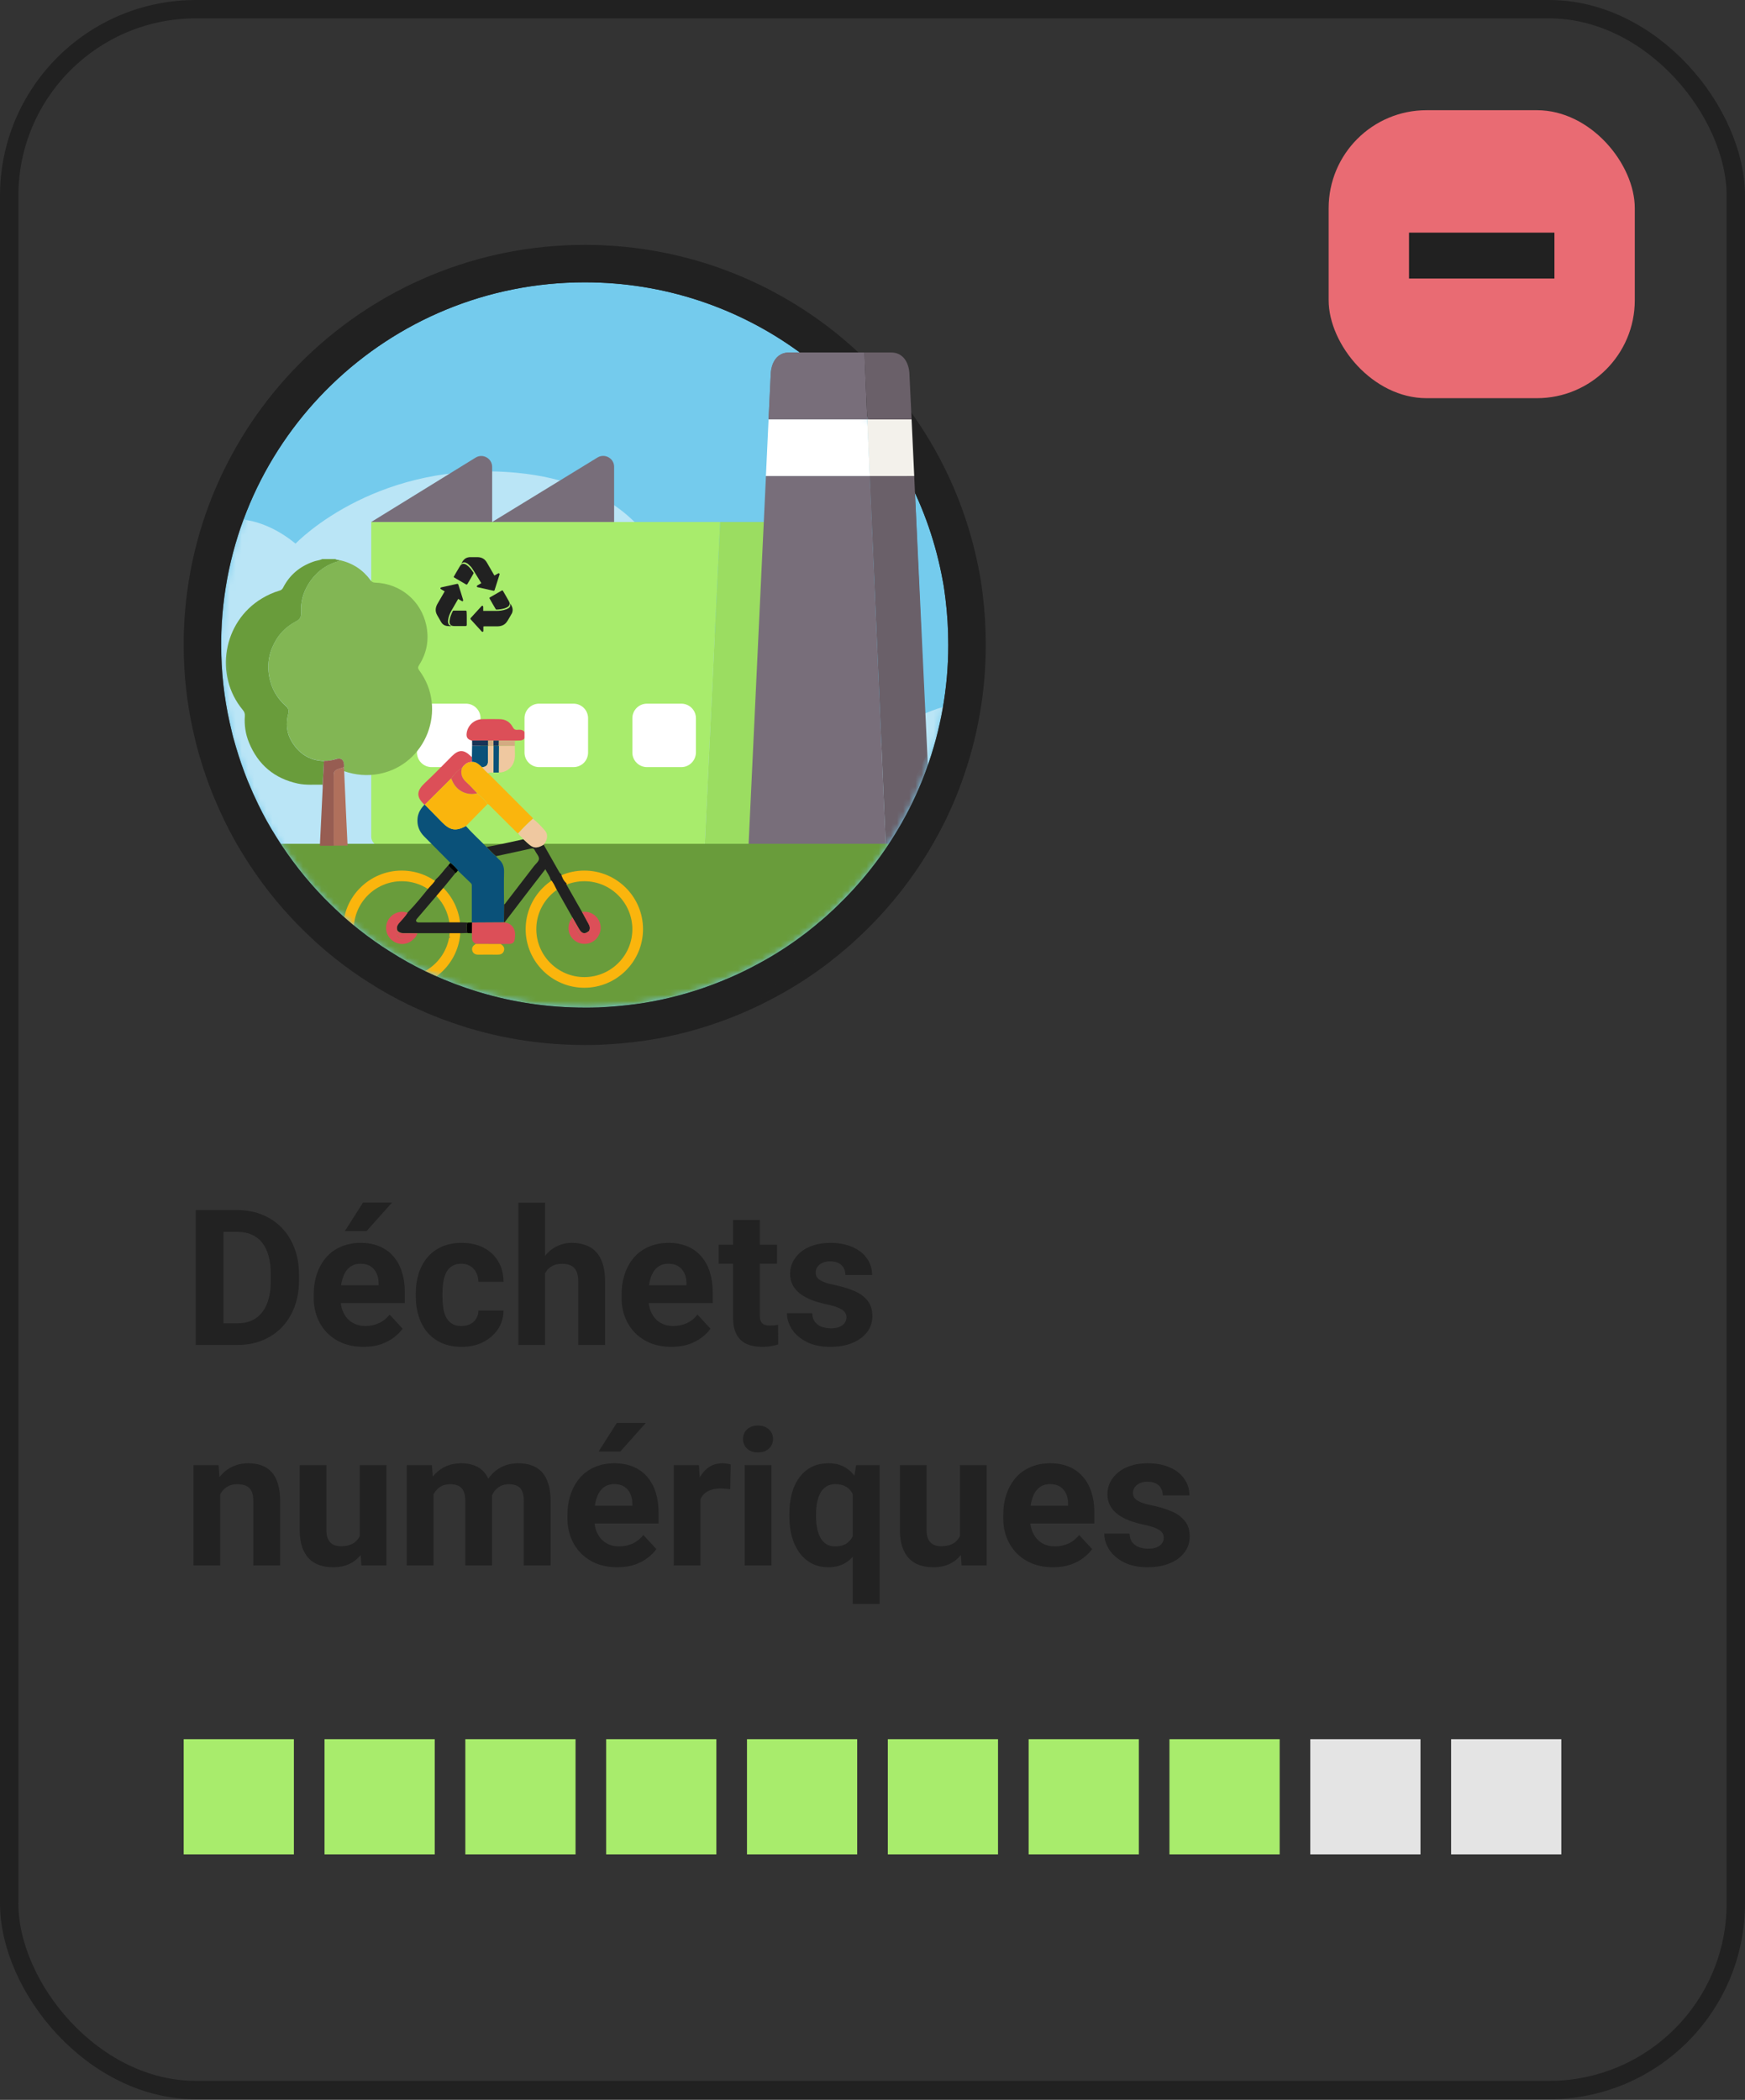 <svg width="285" height="343" viewBox="0 0 285 343" fill="none" xmlns="http://www.w3.org/2000/svg">
<rect x="0" y="0" width="285" height="343" fill="#333333" stroke="none"/>
<rect x="1.5" y="1.5" width="282" height="339.903" rx="30.5" stroke="#212121" stroke-width="3"/>
<path d="M154.877 105.35C154.877 112.46 153.617 119.293 151.313 125.637C151.221 125.882 151.128 126.158 151.036 126.403C149.838 129.59 148.363 132.624 146.643 135.504C143.908 140.131 140.528 144.36 136.657 148.068C136.35 148.375 136.012 148.681 135.674 148.988C135.52 149.141 135.366 149.263 135.244 149.386C134.906 149.692 134.568 149.999 134.23 150.275C133.431 150.949 132.632 151.623 131.802 152.266C129.652 153.921 127.378 155.454 124.981 156.802C123.507 157.629 122.001 158.426 120.465 159.131C116.932 160.755 113.214 162.073 109.312 162.992C107.56 163.421 105.748 163.758 103.935 164.003C101.907 164.279 99.849 164.463 97.759 164.555C97.022 164.585 96.254 164.586 95.486 164.586C89.556 164.586 83.81 163.727 78.403 162.103C78.187 162.042 78.003 161.981 77.788 161.919C75.422 161.184 73.148 160.326 70.906 159.315C68.909 158.426 66.973 157.415 65.129 156.312C65.099 156.281 65.068 156.281 65.037 156.25C64.146 155.699 63.224 155.147 62.364 154.565C61.535 154.013 60.736 153.431 59.937 152.849C58.124 151.5 56.373 150.029 54.744 148.467C54.13 147.884 53.515 147.271 52.901 146.659C51.457 145.157 50.074 143.594 48.784 141.939C48.753 141.909 48.722 141.847 48.691 141.817C47.432 140.193 46.233 138.507 45.158 136.76C44.052 135.014 43.038 133.206 42.147 131.336C41.594 130.203 41.072 129.038 40.58 127.843C40.519 127.72 40.488 127.598 40.426 127.475C39.689 125.637 39.044 123.767 38.491 121.867C38.368 121.408 38.214 120.917 38.091 120.458C38.03 120.182 37.938 119.906 37.876 119.6C37.753 119.079 37.63 118.527 37.508 118.006C36.586 113.9 36.125 109.671 36.125 105.35C36.125 104.645 36.125 103.971 36.156 103.266C37.262 71.519 63.409 46.115 95.516 46.115C121.54 46.115 143.662 62.816 151.681 86.075C152.665 88.925 153.433 91.867 153.986 94.9C154.17 95.85 154.293 96.8 154.416 97.781C154.723 100.263 154.877 102.776 154.877 105.35Z" fill="#74CBED"/>
<mask id="mask0_257_16696" style="mask-type:alpha" maskUnits="userSpaceOnUse" x="36" y="46" width="119" height="119">
<path d="M154.875 105.35C154.875 112.46 153.615 119.293 151.311 125.637C151.219 125.882 151.126 126.158 151.034 126.403C149.836 129.59 148.361 132.624 146.641 135.504C143.906 140.131 140.526 144.36 136.655 148.068C136.348 148.375 136.01 148.681 135.672 148.988C135.518 149.141 135.365 149.263 135.242 149.386C134.904 149.692 134.566 149.999 134.228 150.275C133.429 150.949 132.63 151.623 131.8 152.266C129.65 153.921 127.376 155.454 124.979 156.802C123.505 157.629 121.999 158.426 120.463 159.131C116.93 160.755 113.212 162.073 109.31 162.992C107.558 163.421 105.746 163.758 103.933 164.003C101.905 164.279 99.847 164.463 97.757 164.555C97.02 164.585 96.252 164.586 95.484 164.586C89.554 164.586 83.808 163.727 78.4 162.103C78.186 162.042 78.001 161.981 77.786 161.919C75.42 161.184 73.147 160.326 70.904 159.315C68.906 158.426 66.971 157.415 65.127 156.312C65.097 156.281 65.066 156.281 65.035 156.25C64.144 155.699 63.222 155.147 62.362 154.565C61.532 154.013 60.734 153.431 59.935 152.849C58.122 151.5 56.371 150.029 54.742 148.467C54.128 147.884 53.513 147.271 52.899 146.659C51.455 145.157 50.072 143.594 48.782 141.939C48.751 141.909 48.72 141.847 48.69 141.817C47.43 140.193 46.231 138.507 45.156 136.76C44.05 135.014 43.036 133.206 42.145 131.336C41.592 130.203 41.07 129.038 40.578 127.843C40.517 127.72 40.486 127.598 40.425 127.475C39.687 125.637 39.042 123.767 38.489 121.867C38.366 121.408 38.212 120.917 38.089 120.458C38.028 120.182 37.936 119.906 37.874 119.6C37.752 119.079 37.629 118.527 37.506 118.006C36.584 113.9 36.123 109.671 36.123 105.35C36.123 104.645 36.123 103.971 36.154 103.266C37.26 71.519 63.407 46.115 95.514 46.115C121.538 46.115 143.66 62.816 151.679 86.075C152.663 88.925 153.431 91.867 153.984 94.9C154.168 95.85 154.291 96.8 154.414 97.781C154.721 100.263 154.875 102.776 154.875 105.35Z" fill="#6EB7E6"/>
</mask>
<g mask="url(#mask0_257_16696)">
<path opacity="0.5" d="M122.392 161.974C131.336 159.855 139.786 156.455 147.593 152.021C167.062 140.934 182.183 123.195 189.991 101.908C169.928 94.764 165.679 114.67 165.679 114.67C157.723 113.784 151.942 115.607 147.692 118.366C146.753 118.957 145.913 119.647 145.122 120.337C143.245 121.963 141.812 123.786 140.725 125.511C138.204 129.404 137.414 132.804 137.414 132.804L133.065 125.511L128.618 118.07L126.246 114.128L125.011 112.059C124.121 106.639 121.255 104.52 118.439 103.83C114.98 102.992 111.471 104.323 111.471 104.323C111.471 104.323 112.064 86.683 95.115 79.735C92.101 78.503 88.543 77.616 84.343 77.222C73.323 76.187 64.577 78.799 58.45 81.804C51.828 85.056 48.27 88.801 48.27 88.801C45.503 86.535 42.736 85.352 40.117 84.909C32.952 83.628 27.22 87.668 27.22 87.668C22.921 72.689 13.73 67.318 4.786 65.987C4.736 67.121 4.736 68.205 4.736 69.338C4.736 96.636 16.25 121.273 34.681 138.618C39.722 143.348 45.256 147.586 51.285 151.134C65.615 159.658 82.317 164.586 100.254 164.586C101.49 164.586 102.676 164.536 103.911 164.536C107.271 164.438 110.582 164.093 113.843 163.649L122.392 161.974Z" fill="white"/>
<path d="M117.624 85.264L115.101 138.211H62.169C61.328 138.211 60.631 137.515 60.631 136.675V85.264H117.624Z" fill="#A8EC6C"/>
<path d="M129.056 85.264V138.211H115.096L117.619 85.264H129.056Z" fill="#9BDD61"/>
<path d="M141.648 68.495H125.525L125.886 60.938C125.886 60.938 125.982 57.58 128.889 57.58H137.131C137.251 57.58 137.299 57.58 137.299 57.58H141.191L141.648 68.495Z" fill="#786E7A"/>
<path d="M144.68 138.427H122.238L125.098 77.756H142.061L144.68 138.427Z" fill="#786E7A"/>
<path d="M142.057 77.755H125.094L125.526 68.495H141.649L142.057 77.755Z" fill="white"/>
<path d="M148.883 68.495H141.65L141.17 57.58H145.519C148.426 57.58 148.522 60.938 148.522 60.938L148.883 68.495Z" fill="#6A6069"/>
<path d="M149.315 77.755H142.059L141.65 68.495H148.883L149.315 77.755Z" fill="#F3F1EB"/>
<path d="M152.174 138.427H144.678L142.059 77.756H149.315L152.174 138.427Z" fill="#6A6069"/>
<rect x="43.012" y="137.834" width="105.641" height="26.752" fill="#699C3B"/>
<path d="M76.081 125.303H70.482C69.185 125.303 68.103 124.248 68.103 122.928V117.314C68.103 116.019 69.161 114.939 70.482 114.939H76.105C77.402 114.939 78.483 115.995 78.483 117.314V122.928C78.459 124.248 77.402 125.303 76.081 125.303Z" fill="white"/>
<path d="M73.558 140.948C72.124 139.502 70.705 138.055 69.256 136.609C68.422 135.762 68.071 134.754 68.203 133.585C68.305 132.737 68.744 132.051 69.315 131.452C69.329 131.452 69.359 131.452 69.373 131.437C70.325 132.401 71.276 133.38 72.241 134.344C73.544 135.659 74.48 135.791 76.09 134.929C77.158 136.142 78.358 137.223 79.485 138.377C79.982 138.888 80.465 139.429 81.021 139.882C81.153 140.028 81.27 140.189 81.416 140.32C82.104 140.875 82.353 141.577 82.323 142.482C82.28 144.236 82.309 146.003 82.323 147.757C82.309 148.721 82.309 149.7 82.294 150.664C80.553 150.679 78.797 150.679 77.056 150.693C77.056 148.75 77.056 146.807 77.056 144.864C77.056 144.659 77.1 144.44 76.909 144.265C76.192 143.578 75.475 142.877 74.758 142.19C74.436 141.723 74.027 141.314 73.558 140.948Z" fill="#0A5179"/>
<path d="M95.436 161.345C90.154 161.345 85.852 157.05 85.852 151.775C85.852 146.501 90.154 142.206 95.436 142.206C100.719 142.206 105.021 146.501 105.021 151.775C105.021 157.05 100.719 161.345 95.436 161.345ZM95.436 143.944C91.119 143.944 87.593 147.451 87.593 151.775C87.593 156.085 91.105 159.606 95.436 159.606C99.753 159.606 103.279 156.1 103.279 151.775C103.265 147.465 99.753 143.944 95.436 143.944Z" fill="#FAB50D"/>
<path d="M91.628 142.745C91.803 143.315 92.037 143.87 92.506 144.265C92.52 144.353 92.506 144.455 92.535 144.528C93.369 146.004 94.218 147.479 95.052 148.955C95.403 149.598 95.754 150.255 96.12 150.898C96.34 151.263 96.427 151.629 96.237 152.023C95.549 152.637 95.037 152.549 94.584 151.76C94.218 151.117 93.837 150.474 93.472 149.831C92.608 148.297 91.73 146.749 90.867 145.215C90.589 144.689 90.369 144.119 89.93 143.681C89.784 143.067 89.374 142.599 89.067 141.986C88.116 143.228 87.209 144.382 86.316 145.551C85.014 147.26 83.711 148.969 82.409 150.664C82.38 150.679 82.35 150.664 82.307 150.65C82.321 149.685 82.321 148.706 82.336 147.728C82.497 147.669 82.57 147.508 82.672 147.377C84.165 145.434 85.672 143.491 87.165 141.533C87.472 141.124 87.999 140.729 88.028 140.306C88.057 139.853 87.575 139.385 87.355 138.918C87.209 138.582 87.018 138.538 86.667 138.625C84.794 139.049 82.906 139.444 81.019 139.853C80.463 139.4 79.98 138.859 79.482 138.348C81.502 137.997 83.492 137.515 85.482 137.091C85.687 137.281 85.892 137.457 86.082 137.647C87.018 138.582 87.648 138.655 88.789 137.968C89.608 139.414 90.442 140.875 91.262 142.322C91.379 142.483 91.423 142.672 91.628 142.745Z" fill="#212121"/>
<path d="M79.721 126.31C82.033 128.633 84.359 130.956 86.671 133.279C86.803 133.425 86.993 133.527 87.037 133.732C86.188 134.477 85.398 135.281 84.637 136.128C84.433 136.07 84.315 135.894 84.184 135.763C82.823 134.404 81.462 133.045 80.087 131.686C79.955 131.555 79.852 131.35 79.618 131.35C79.209 130.62 78.55 130.138 77.95 129.583C77.365 128.984 76.823 128.355 76.194 127.8C75.448 127.143 75.155 126.398 75.448 125.433C75.477 125.404 75.492 125.375 75.521 125.331C75.916 124.805 76.399 124.425 77.087 124.425C77.818 124.411 78.272 124.893 78.755 125.331C79.047 125.696 79.37 126.018 79.721 126.31Z" fill="#FAB50D"/>
<path d="M65.612 161.345C60.329 161.345 56.027 157.05 56.027 151.775C56.027 146.501 60.329 142.206 65.612 142.206C70.894 142.206 75.197 146.501 75.197 151.775C75.197 157.05 70.909 161.345 65.612 161.345ZM65.612 143.944C61.295 143.944 57.783 147.465 57.783 151.775C57.783 156.085 61.295 159.606 65.627 159.606C69.943 159.606 73.47 156.1 73.47 151.775C73.455 147.465 69.943 143.944 65.612 143.944Z" fill="#FAB50D"/>
<path d="M70.059 145.011C70.455 144.573 70.908 144.178 71.172 143.637C71.962 142.951 72.547 142.06 73.249 141.3C73.249 141.534 73.44 141.636 73.571 141.767C73.835 142.06 74.171 142.279 74.362 142.629C73.762 143.36 73.176 144.09 72.576 144.821C72.196 145.274 71.801 145.727 71.42 146.18C70.323 147.465 69.225 148.751 68.128 150.037C68.025 150.154 67.908 150.3 67.967 150.46C68.055 150.665 68.26 150.68 68.479 150.68C70.147 150.665 71.83 150.665 73.498 150.665C74.098 150.665 74.698 150.665 75.284 150.665C75.62 150.68 75.957 150.68 76.308 150.694C76.161 151.264 76.161 151.834 76.308 152.404C75.971 152.418 75.635 152.433 75.313 152.433C74.698 152.433 74.084 152.433 73.484 152.433C71.713 152.433 69.942 152.433 68.186 152.433C67.44 152.433 66.709 152.404 65.962 152.418C65.552 152.433 65.216 152.331 64.938 152.038C64.718 151.556 64.85 151.162 65.187 150.753C65.67 150.197 66.196 149.672 66.591 149.043C67.821 147.787 68.933 146.399 70.059 145.011Z" fill="#212121"/>
<path d="M77.084 120.977C76.352 120.788 76.118 120.437 76.22 119.721C76.41 118.45 77.478 117.5 78.781 117.471C79.747 117.456 80.712 117.442 81.678 117.471C82.6 117.5 83.317 117.968 83.742 118.771C83.946 119.151 84.166 119.253 84.546 119.21C84.707 119.195 84.868 119.195 85.044 119.21C85.512 119.268 85.849 119.633 85.849 120.086C85.849 120.539 85.512 120.904 85.029 120.948C84.722 120.977 84.415 120.963 84.107 120.977C83.229 120.977 82.351 120.977 81.473 120.977C81.181 120.977 80.888 120.977 80.595 120.977C80.303 120.977 80.01 120.977 79.717 120.977C78.839 120.977 77.961 120.977 77.084 120.977Z" fill="#DC4F58"/>
<path d="M77.08 124.439C76.392 124.439 75.909 124.819 75.514 125.345C75.485 125.374 75.47 125.404 75.441 125.447C74.724 125.886 74.168 126.485 73.685 127.157C72.251 128.589 70.817 130.006 69.383 131.438C69.368 131.452 69.339 131.452 69.325 131.452C67.759 130.006 68.212 128.998 69.442 127.844C70.934 126.456 72.339 124.98 73.788 123.533C74.914 122.408 75.748 122.408 76.875 123.504C76.934 123.563 77.007 123.621 77.08 123.68C77.065 123.928 77.08 124.176 77.08 124.439Z" fill="#DC4F58"/>
<path d="M84.635 136.129C85.396 135.281 86.186 134.492 87.035 133.732C87.766 134.302 88.41 134.974 89.01 135.676C89.551 136.304 89.434 137.18 88.805 137.969C87.664 138.656 87.035 138.583 86.098 137.648C85.908 137.458 85.703 137.283 85.498 137.093C85.264 136.742 84.854 136.523 84.635 136.129Z" fill="#EFC8A0"/>
<path d="M84.08 121.824C84.051 122.73 84.241 123.636 83.905 124.527C83.524 125.535 82.558 126.207 81.461 126.193C81.476 124.746 81.476 123.285 81.49 121.839C82.353 121.824 83.217 121.824 84.08 121.824Z" fill="#EFC8A0"/>
<path d="M77.087 124.439C77.087 124.191 77.072 123.928 77.072 123.68C77.087 123.066 77.102 122.452 77.102 121.824C77.965 121.824 78.828 121.824 79.692 121.824C79.692 122.642 79.706 123.461 79.706 124.264C79.706 124.965 79.472 125.214 78.755 125.331C78.272 124.907 77.819 124.41 77.087 124.439Z" fill="#0A5179"/>
<path d="M78.752 125.346C79.469 125.229 79.703 124.966 79.703 124.28C79.703 123.462 79.689 122.643 79.689 121.84H79.718C79.996 121.84 80.288 121.84 80.566 121.84H80.596C80.596 123.286 80.596 124.747 80.581 126.194C80.288 126.267 79.966 126.091 79.703 126.311C79.367 126.018 79.045 125.697 78.752 125.346Z" fill="#EFC8A0"/>
<path d="M80.6 126.194C80.6 124.747 80.6 123.286 80.614 121.84C80.892 121.84 81.17 121.84 81.448 121.84H81.492C81.478 123.286 81.478 124.747 81.463 126.194C81.17 126.194 80.892 126.194 80.6 126.194Z" fill="#0A5179"/>
<path d="M84.079 121.825C83.216 121.825 82.353 121.825 81.489 121.825H81.445C81.445 121.533 81.46 121.256 81.46 120.963C82.338 120.963 83.216 120.963 84.094 120.963C84.094 121.256 84.079 121.533 84.079 121.825Z" fill="#D3AB82"/>
<path d="M79.704 121.825C78.841 121.825 77.978 121.825 77.114 121.825C77.114 121.533 77.1 121.256 77.1 120.963C77.978 120.963 78.856 120.963 79.734 120.963C79.734 121.256 79.748 121.533 79.748 121.825C79.734 121.825 79.704 121.825 79.704 121.825Z" fill="#193457"/>
<path d="M74.364 142.63C74.174 142.279 73.823 142.06 73.574 141.768C73.442 141.622 73.252 141.52 73.252 141.3C73.354 141.183 73.457 141.067 73.559 140.95C74.028 141.315 74.437 141.724 74.788 142.177C74.671 142.352 74.554 142.528 74.364 142.63Z" fill="black"/>
<path d="M69.387 131.438C70.821 130.006 72.255 128.589 73.689 127.157C73.762 127.317 73.835 127.493 73.908 127.653C74.625 129.217 76.279 130.006 77.932 129.597C78.532 130.152 79.191 130.634 79.6 131.365C78.43 132.563 77.259 133.746 76.089 134.944C74.464 135.806 73.543 135.675 72.24 134.36C71.289 133.381 70.338 132.402 69.387 131.438Z" fill="#FAB50D"/>
<path d="M82.326 150.665C82.355 150.68 82.384 150.68 82.428 150.68C83.072 150.767 83.599 151.06 83.906 151.659C84.213 152.272 84.155 152.944 84.038 153.572C83.964 153.982 83.613 154.186 83.189 154.186C82.721 154.201 82.252 154.201 81.769 154.201C80.423 154.201 79.077 154.186 77.731 154.186C77.248 153.952 77.043 153.572 77.087 153.032C77.102 152.827 77.072 152.637 77.072 152.433C77.072 151.848 77.087 151.264 77.087 150.68V150.694C78.843 150.68 80.584 150.665 82.326 150.665Z" fill="#DC4F58"/>
<path d="M95.055 148.956C97.191 148.649 98.757 150.812 97.835 152.696C97.191 154.04 95.567 154.566 94.25 153.88C92.875 153.149 92.45 151.571 93.255 150.139C93.577 151.089 94.177 151.893 94.645 152.769C94.923 153.266 95.377 153.427 95.831 153.222C96.284 153.003 96.416 152.609 96.226 152.024C96.401 151.63 96.314 151.264 96.109 150.899C95.757 150.271 95.421 149.614 95.055 148.956Z" fill="#DC4F58"/>
<path d="M96.252 152.039C96.442 152.609 96.31 153.018 95.857 153.237C95.403 153.456 94.949 153.295 94.671 152.784C94.203 151.907 93.603 151.104 93.281 150.154C93.354 150.052 93.413 149.949 93.486 149.847C93.852 150.49 94.232 151.133 94.598 151.776C95.052 152.565 95.564 152.652 96.252 152.039Z" fill="#DC4F58"/>
<path d="M77.935 129.582C76.281 130.006 74.613 129.202 73.911 127.639C73.838 127.478 73.765 127.317 73.691 127.142C74.174 126.47 74.716 125.856 75.447 125.433C75.169 126.397 75.447 127.142 76.194 127.799C76.808 128.355 77.364 128.983 77.935 129.582Z" fill="#DC4F58"/>
<path d="M75.447 125.434C75.477 125.405 75.491 125.375 75.52 125.332C75.491 125.361 75.477 125.405 75.447 125.434Z" fill="#DC4F58"/>
<path d="M67.588 153.339C66.725 154.289 65.394 154.464 64.311 153.792C63.213 153.12 62.774 151.79 63.242 150.607C63.696 149.453 64.954 148.751 66.154 148.985C66.301 149.014 66.432 149.058 66.579 149.088C66.184 149.716 65.657 150.242 65.174 150.797C64.837 151.191 64.706 151.586 64.925 152.083C64.662 152.755 64.984 153.295 65.686 153.325C66.33 153.339 66.959 153.325 67.588 153.339Z" fill="#DC4F58"/>
<path d="M67.589 153.339C66.96 153.339 66.33 153.339 65.686 153.31C64.999 153.281 64.662 152.74 64.925 152.068C65.204 152.361 65.54 152.448 65.95 152.448C66.696 152.434 67.428 152.448 68.174 152.463C68.042 152.784 67.911 153.12 67.589 153.339Z" fill="#DC4F58"/>
<path d="M77.069 152.434C76.82 152.434 76.571 152.419 76.323 152.419C76.176 151.849 76.176 151.28 76.323 150.71C76.571 150.695 76.835 150.695 77.084 150.681C77.084 151.265 77.069 151.849 77.069 152.434Z" fill="black"/>
<path d="M81.462 120.976C81.462 121.268 81.447 121.546 81.447 121.838C81.169 121.838 80.891 121.838 80.613 121.838H80.584C80.584 121.546 80.599 121.268 80.599 120.976C80.877 120.976 81.169 120.976 81.462 120.976Z" fill="#193457"/>
<path d="M80.593 120.976C80.593 121.268 80.578 121.546 80.578 121.838C80.3 121.838 80.007 121.838 79.73 121.838C79.73 121.546 79.715 121.268 79.715 120.976C80.007 120.976 80.3 120.976 80.593 120.976Z" fill="#D3AB82"/>
<path d="M81.772 154.2C82.182 154.463 82.475 154.799 82.299 155.325C82.123 155.851 81.699 155.938 81.201 155.938C80.221 155.924 79.226 155.924 78.246 155.938C77.719 155.953 77.28 155.821 77.133 155.281C76.987 154.755 77.309 154.419 77.733 154.185C79.08 154.185 80.426 154.2 81.772 154.2Z" fill="#FAB50D"/>
<path d="M73.467 152.974C73.482 153.062 73.482 153.135 73.394 153.194C73.365 153.106 73.394 153.033 73.467 152.974Z" fill="#12537B"/>
<path d="M54.781 91.325C55.006 91.503 55.289 91.42 55.525 91.538C55.442 91.585 55.372 91.656 55.289 91.68C53.14 92.272 51.499 93.561 50.342 95.455C49.492 96.851 49.067 98.413 49.174 100.022C49.221 100.838 48.949 101.193 48.324 101.525C47.001 102.223 45.904 103.193 45.124 104.483C43.991 106.329 43.578 108.305 43.956 110.458C44.298 112.411 45.219 114.032 46.671 115.321C47.131 115.724 47.226 116.09 47.072 116.623C46.659 118.173 46.801 119.711 47.603 121.072C48.784 123.072 50.52 124.255 52.916 124.314C52.845 125.604 52.774 126.882 52.692 128.171C51.346 128.148 50 128.278 48.654 127.994C44.806 127.166 42.149 124.917 40.662 121.285C40.095 119.9 39.883 118.445 39.989 116.954C40.013 116.576 39.918 116.28 39.658 115.972C34.936 110.304 36.435 101.56 42.763 97.762C43.684 97.206 44.64 96.768 45.667 96.472C45.927 96.401 46.092 96.259 46.222 96.023C47.273 93.952 48.914 92.556 51.098 91.775C51.594 91.562 52.137 91.562 52.621 91.325C53.341 91.325 54.061 91.325 54.781 91.325Z" fill="#699C3B"/>
<path d="M52.917 124.29C50.521 124.243 48.785 123.047 47.605 121.048C46.802 119.675 46.649 118.149 47.074 116.599C47.215 116.055 47.121 115.7 46.672 115.297C45.208 114.008 44.288 112.386 43.957 110.434C43.579 108.281 44.004 106.305 45.126 104.459C45.917 103.169 47.003 102.199 48.325 101.501C48.951 101.169 49.222 100.814 49.175 99.998C49.081 98.389 49.494 96.827 50.344 95.431C51.501 93.537 53.142 92.248 55.29 91.656C55.373 91.632 55.456 91.561 55.526 91.514C57.604 91.976 59.269 93.076 60.52 94.78C60.721 95.052 60.922 95.159 61.252 95.17C65.361 95.3 68.772 98.117 69.622 102.14C70.106 104.447 69.729 106.648 68.442 108.647C68.229 108.991 68.241 109.192 68.477 109.511C73.141 115.794 69.611 124.917 61.937 126.408C59.989 126.787 58.065 126.609 56.199 125.97C56.188 125.745 56.164 125.532 56.152 125.307C56.152 125.177 56.176 125.059 56.164 124.929C56.093 124.006 55.668 123.722 54.783 124.006C54.193 124.219 53.567 124.314 52.917 124.29Z" fill="#82B654"/>
<path d="M52.917 124.29C53.566 124.314 54.192 124.207 54.806 124.018C55.691 123.734 56.116 124.03 56.187 124.941C56.199 125.059 56.175 125.189 56.175 125.319C55.88 125.414 55.573 125.509 55.29 125.615C54.641 125.84 54.511 126.029 54.511 126.727C54.511 130.538 54.511 134.336 54.511 138.146C53.755 138.146 53 138.146 52.244 138.146C52.398 134.986 52.551 131.839 52.705 128.68C52.716 128.502 52.705 128.337 52.705 128.159C52.775 126.869 52.846 125.58 52.917 124.29Z" fill="#975D52"/>
<path d="M54.498 138.134C54.498 134.324 54.498 130.526 54.498 126.716C54.498 126.018 54.628 125.828 55.277 125.603C55.572 125.497 55.867 125.402 56.163 125.308C56.174 125.532 56.198 125.745 56.21 125.97C56.304 128.183 56.399 130.396 56.505 132.608C56.588 134.442 56.682 136.276 56.765 138.122C56.009 138.134 55.254 138.134 54.498 138.134Z" fill="#B0705C"/>
<path d="M93.667 125.303H88.045C86.747 125.303 85.666 124.248 85.666 122.928V117.314C85.666 116.019 86.723 114.939 88.045 114.939H93.667C94.965 114.939 96.046 115.995 96.046 117.314V122.928C96.046 124.248 94.989 125.303 93.667 125.303Z" fill="white"/>
</g>
<path fill-rule="evenodd" clip-rule="evenodd" d="M157.057 127.754L157.045 127.786C157.024 127.842 156.998 127.915 156.948 128.057L156.942 128.072C156.9 128.192 156.836 128.371 156.769 128.552C155.44 132.086 153.807 135.443 151.909 138.623C148.894 143.722 145.18 148.37 140.937 152.441C140.557 152.817 140.166 153.173 139.869 153.442C139.721 153.584 139.596 153.696 139.536 153.75L139.527 153.757L139.508 153.774L139.468 153.815L139.32 153.948C139.017 154.223 138.595 154.606 138.147 154.974L138.143 154.977C137.369 155.63 136.489 156.373 135.559 157.095L135.549 157.102L135.54 157.11C133.185 158.921 130.668 160.62 127.987 162.129L127.981 162.132C126.426 163.005 124.764 163.887 123.025 164.685M135.673 148.987C136.011 148.681 136.349 148.375 136.656 148.068C140.527 144.36 143.907 140.131 146.642 135.504C148.362 132.623 149.837 129.59 151.035 126.403C151.081 126.28 151.127 126.15 151.174 126.02C151.22 125.889 151.266 125.759 151.312 125.637C153.616 119.293 154.876 112.459 154.876 105.35C154.876 102.776 154.722 100.263 154.415 97.781C154.292 96.8 154.169 95.85 153.985 94.9C153.432 91.867 152.664 88.925 151.681 86.075C143.661 62.816 121.539 46.115 95.515 46.115C63.408 46.115 37.261 71.519 36.155 103.266C36.124 103.971 36.124 104.645 36.124 105.35C36.124 109.671 36.585 113.9 37.507 118.006C37.568 118.267 37.63 118.535 37.691 118.803C37.752 119.071 37.814 119.339 37.875 119.6C37.91 119.771 37.954 119.933 37.997 120.091C38.03 120.215 38.063 120.336 38.09 120.458C38.152 120.687 38.221 120.925 38.29 121.162C38.359 121.4 38.428 121.637 38.49 121.867C39.043 123.767 39.688 125.637 40.426 127.475C40.456 127.536 40.479 127.598 40.502 127.659C40.526 127.72 40.548 127.782 40.579 127.843C41.071 129.038 41.593 130.203 42.146 131.336C43.037 133.206 44.051 135.014 45.157 136.76C46.233 138.507 47.431 140.193 48.691 141.817C48.706 141.832 48.721 141.855 48.737 141.878C48.752 141.901 48.767 141.924 48.783 141.939C50.073 143.594 51.456 145.157 52.9 146.658C53.514 147.271 54.129 147.884 54.743 148.466C56.372 150.029 58.123 151.5 59.936 152.849C60.735 153.431 61.534 154.013 62.363 154.565C63.037 155.021 63.749 155.458 64.455 155.892C64.649 156.012 64.844 156.131 65.036 156.25C65.052 156.265 65.067 156.273 65.082 156.281C65.098 156.288 65.113 156.296 65.128 156.311C66.972 157.415 68.908 158.426 70.905 159.315C73.148 160.326 75.421 161.184 77.787 161.919C77.895 161.95 77.995 161.981 78.094 162.011C78.194 162.042 78.294 162.073 78.402 162.103C83.809 163.727 89.555 164.585 95.485 164.585C96.253 164.585 97.021 164.585 97.758 164.555C99.848 164.463 101.906 164.279 103.934 164.003C105.747 163.758 107.56 163.421 109.311 162.992C113.213 162.073 116.931 160.755 120.464 159.131C122 158.426 123.506 157.629 124.981 156.802C127.377 155.453 129.651 153.921 131.801 152.266C132.631 151.623 133.43 150.949 134.229 150.274C134.567 149.999 134.905 149.692 135.243 149.386C135.301 149.328 135.366 149.27 135.434 149.209C135.511 149.141 135.592 149.068 135.673 148.987ZM123.024 164.685C119.159 166.462 115.064 167.917 110.744 168.937C108.777 169.418 106.761 169.791 104.761 170.062C102.544 170.363 100.299 170.563 98.028 170.663L98.02 170.664L98.013 170.664C97.147 170.7 96.271 170.7 95.538 170.7H95.485C88.976 170.7 82.648 169.76 76.675 167.97C76.525 167.927 76.392 167.886 76.307 167.86L76.295 167.856C76.188 167.823 76.145 167.81 76.106 167.799L76.036 167.779L75.966 167.758C73.374 166.952 70.871 166.008 68.398 164.893C66.173 163.903 64.024 162.779 61.98 161.556L61.334 161.169L61.294 161.13C60.588 160.696 59.736 160.173 58.949 159.641C58.016 159.02 57.135 158.377 56.368 157.819L56.301 157.77L56.277 157.752C54.276 156.264 52.333 154.633 50.514 152.888C49.846 152.256 49.19 151.601 48.597 151.009L48.527 150.939L48.483 150.894C46.946 149.296 45.442 147.601 44.018 145.782C43.929 145.673 43.858 145.578 43.809 145.51C43.803 145.503 43.798 145.496 43.793 145.489C42.458 143.764 41.154 141.931 39.961 139.996C38.751 138.083 37.627 136.081 36.628 133.989C36.041 132.783 35.486 131.549 34.965 130.288C34.925 130.199 34.892 130.12 34.865 130.054C34.858 130.036 34.851 130.019 34.844 130.002L34.835 129.984L34.74 129.748C33.929 127.724 33.218 125.666 32.609 123.574L32.59 123.509L32.573 123.444C32.532 123.291 32.482 123.119 32.409 122.869L32.403 122.845C32.338 122.623 32.253 122.33 32.174 122.035L32.14 121.911L32.118 121.808C32.117 121.806 32.117 121.804 32.116 121.802C32.109 121.776 32.103 121.755 32.092 121.714C32.087 121.694 32.08 121.669 32.071 121.637L32.071 121.636C32.034 121.499 31.963 121.237 31.896 120.922C31.836 120.669 31.778 120.414 31.724 120.177L31.721 120.167C31.659 119.895 31.602 119.646 31.546 119.408L31.538 119.376L31.531 119.343C30.508 114.785 30 110.107 30 105.35L30 105.302C30 104.634 30 103.856 30.035 103.028C31.269 68.007 60.11 40 95.515 40C124.229 40 148.626 58.43 157.471 84.085C158.554 87.223 159.397 90.453 160.004 93.772C160.228 94.936 160.371 96.061 160.492 97.022L160.493 97.031C160.832 99.767 161 102.531 161 105.35C161 113.185 159.611 120.724 157.069 127.721L157.057 127.754M62.318 161.737C62.327 161.742 62.335 161.746 62.341 161.748L62.335 161.745L62.318 161.737Z" fill="#212121"/>
<path d="M60.631 85.265L77.666 74.757C78.844 74.013 80.381 74.877 80.381 76.268V85.265L97.585 74.733C98.762 74.013 100.3 74.853 100.3 76.244V85.265H60.631Z" fill="#786E7A"/>
<path d="M111.282 125.304H105.66C104.362 125.304 103.281 124.249 103.281 122.929V117.315C103.281 116.02 104.338 114.94 105.66 114.94H111.282C112.58 114.94 113.661 115.996 113.661 117.315V122.929C113.637 124.249 112.58 125.304 111.282 125.304Z" fill="white"/>
<path d="M78.946 102.334C78.946 102.574 78.946 102.79 78.946 103.006C78.946 103.102 78.946 103.174 78.85 103.197C78.754 103.245 78.706 103.174 78.634 103.102C78.057 102.478 77.481 101.83 76.904 101.206C76.808 101.086 76.808 101.038 76.904 100.918C77.481 100.295 78.057 99.647 78.634 99.023C78.682 98.975 78.778 98.927 78.826 98.951C78.874 98.975 78.922 99.071 78.922 99.143C78.922 99.359 78.922 99.575 78.922 99.791C78.971 99.791 79.019 99.791 79.067 99.791C79.715 99.791 80.388 99.791 81.037 99.791C81.59 99.791 82.142 99.719 82.671 99.527C82.743 99.503 82.815 99.479 82.887 99.431C83.295 99.239 83.391 99.023 83.319 98.567C83.632 99.023 83.848 99.479 83.656 100.055C83.632 100.151 83.584 100.247 83.512 100.343C83.319 100.679 83.127 101.038 82.911 101.374C82.551 101.998 82.022 102.286 81.301 102.31C80.556 102.31 79.811 102.31 79.067 102.31C79.067 102.334 79.019 102.334 78.946 102.334Z" fill="#212121"/>
<path d="M73.662 102.286C73.422 102.262 73.157 102.286 72.917 102.238C72.533 102.166 72.245 101.951 72.052 101.615C71.836 101.231 71.62 100.871 71.403 100.487C71.067 99.911 71.091 99.312 71.403 98.712C71.788 98.04 72.172 97.392 72.557 96.721C72.581 96.673 72.605 96.649 72.629 96.601C72.437 96.481 72.245 96.385 72.076 96.265C72.004 96.217 71.908 96.193 71.932 96.073C71.956 95.977 72.028 95.953 72.124 95.929C72.965 95.737 73.782 95.569 74.623 95.377C74.767 95.353 74.815 95.377 74.864 95.521C75.128 96.337 75.392 97.153 75.632 97.968C75.656 98.04 75.632 98.136 75.608 98.184C75.536 98.256 75.464 98.208 75.392 98.16C75.2 98.064 75.032 97.944 74.839 97.824C74.815 97.872 74.791 97.896 74.767 97.944C74.431 98.52 74.095 99.096 73.758 99.695C73.47 100.199 73.254 100.727 73.181 101.303C73.157 101.471 73.157 101.639 73.206 101.783C73.254 102.047 73.446 102.19 73.71 102.238C73.662 102.262 73.662 102.262 73.662 102.286Z" fill="#212121"/>
<path d="M78.609 95.256C78.081 94.416 77.6 93.577 77.072 92.785C76.904 92.521 76.639 92.329 76.423 92.113C76.375 92.065 76.327 92.041 76.279 92.017C75.99 91.849 75.702 91.73 75.342 92.089C75.582 91.561 75.918 91.13 76.519 91.034C76.615 91.01 76.735 91.01 76.832 91.01C77.216 91.01 77.6 91.01 77.985 91.01C78.658 91.01 79.186 91.298 79.523 91.897C79.907 92.569 80.291 93.241 80.676 93.889C80.7 93.937 80.724 93.961 80.748 94.008C80.94 93.889 81.132 93.793 81.301 93.697C81.373 93.649 81.445 93.601 81.541 93.673C81.637 93.745 81.589 93.817 81.565 93.913C81.301 94.728 81.06 95.52 80.796 96.336C80.748 96.504 80.7 96.528 80.532 96.48C79.691 96.288 78.874 96.12 78.033 95.928C77.961 95.904 77.865 95.856 77.865 95.784C77.865 95.736 77.937 95.64 77.985 95.616C78.201 95.496 78.393 95.376 78.609 95.256Z" fill="#212121"/>
<path d="M74.094 94.249C74.118 94.177 74.142 94.153 74.166 94.105C74.478 93.577 74.766 93.049 75.079 92.546C75.367 92.042 75.728 91.97 76.208 92.282C76.689 92.618 77.025 93.073 77.338 93.553C77.362 93.577 77.338 93.649 77.338 93.673C77.025 94.249 76.689 94.801 76.352 95.376C76.28 95.496 76.208 95.52 76.088 95.448C75.463 95.088 74.863 94.729 74.238 94.369C74.166 94.345 74.118 94.273 74.094 94.249Z" fill="#212121"/>
<path d="M83.248 98.543C83.248 98.855 83.104 99.022 82.911 99.142C82.575 99.358 82.215 99.43 81.83 99.502C81.59 99.55 81.35 99.55 81.109 99.574C81.061 99.574 80.989 99.55 80.965 99.502C80.629 98.926 80.292 98.375 79.98 97.799C79.908 97.703 79.932 97.607 80.052 97.559C80.677 97.199 81.302 96.839 81.926 96.479C82.022 96.407 82.118 96.431 82.166 96.551C82.479 97.103 82.815 97.655 83.128 98.231C83.176 98.327 83.224 98.471 83.248 98.543Z" fill="#212121"/>
<path d="M76.232 101.015C76.232 101.351 76.232 101.71 76.232 102.046C76.232 102.214 76.184 102.262 76.016 102.262C75.391 102.262 74.766 102.262 74.165 102.262C73.589 102.262 73.373 101.926 73.421 101.422C73.469 100.847 73.709 100.319 73.949 99.815C73.973 99.791 74.021 99.743 74.069 99.743C74.718 99.743 75.391 99.743 76.04 99.743C76.16 99.743 76.208 99.791 76.208 99.935C76.232 100.295 76.232 100.655 76.232 101.015Z" fill="#212121"/>
<path d="M151.333 123.312L144.826 136.305L142.059 77.756H149.315L151.333 123.312Z" fill="#6A6069"/>
<path d="M141.648 68.495H125.525L125.886 60.938C125.886 60.938 125.982 57.579 128.889 57.579H137.131C137.251 57.579 137.299 57.579 137.299 57.579H141.191L141.648 68.495Z" fill="#786E7A"/>
<path d="M149.315 77.755H142.059L141.65 68.495H148.883L149.315 77.755Z" fill="#F3F1EB"/>
<path d="M148.885 68.495H141.652L141.172 57.579H145.521C148.428 57.579 148.524 60.938 148.524 60.938L148.885 68.495Z" fill="#6A6069"/>
<path d="M38.734 219.7H33.935L33.966 216.158H38.734C39.925 216.158 40.929 215.891 41.746 215.356C42.563 214.811 43.179 214.019 43.593 212.979C44.017 211.94 44.228 210.684 44.228 209.21V208.136C44.228 207.006 44.107 206.012 43.865 205.154C43.633 204.296 43.285 203.575 42.821 202.989C42.357 202.404 41.786 201.965 41.11 201.672C40.434 201.37 39.657 201.218 38.779 201.218H33.845V197.661H38.779C40.253 197.661 41.6 197.913 42.821 198.418C44.052 198.912 45.117 199.624 46.015 200.552C46.913 201.481 47.604 202.591 48.088 203.882C48.583 205.164 48.83 206.592 48.83 208.166V209.21C48.83 210.775 48.583 212.202 48.088 213.494C47.604 214.786 46.913 215.896 46.015 216.824C45.127 217.743 44.062 218.454 42.821 218.958C41.59 219.453 40.227 219.7 38.734 219.7ZM36.509 197.661V219.7H31.968V197.661H36.509ZM59.395 220.003C58.124 220.003 56.984 219.801 55.975 219.397C54.965 218.984 54.108 218.414 53.401 217.687C52.705 216.96 52.17 216.118 51.797 215.159C51.423 214.19 51.237 213.161 51.237 212.071V211.466C51.237 210.225 51.413 209.089 51.767 208.06C52.12 207.031 52.624 206.138 53.28 205.381C53.946 204.624 54.754 204.044 55.702 203.64C56.651 203.226 57.72 203.02 58.911 203.02C60.072 203.02 61.101 203.211 61.999 203.595C62.897 203.978 63.649 204.523 64.254 205.229C64.87 205.936 65.334 206.784 65.647 207.772C65.96 208.751 66.116 209.841 66.116 211.042V212.858H53.099V209.952H61.833V209.619C61.833 209.014 61.721 208.474 61.499 208C61.288 207.515 60.965 207.132 60.531 206.849C60.097 206.567 59.542 206.425 58.866 206.425C58.291 206.425 57.796 206.551 57.382 206.804C56.969 207.056 56.63 207.409 56.368 207.863C56.116 208.317 55.924 208.852 55.793 209.468C55.672 210.073 55.611 210.739 55.611 211.466V212.071C55.611 212.727 55.702 213.333 55.884 213.888C56.075 214.443 56.343 214.922 56.686 215.326C57.039 215.729 57.463 216.042 57.958 216.264C58.462 216.486 59.032 216.597 59.668 216.597C60.455 216.597 61.187 216.446 61.863 216.143C62.549 215.83 63.139 215.361 63.634 214.735L65.753 217.036C65.41 217.531 64.941 218.005 64.345 218.459C63.76 218.913 63.053 219.286 62.226 219.579C61.399 219.862 60.455 220.003 59.395 220.003ZM56.323 201.097L59.29 196.435H64.027L59.865 201.097H56.323ZM75.365 216.597C75.9 216.597 76.374 216.496 76.788 216.294C77.201 216.083 77.524 215.79 77.756 215.417C77.999 215.033 78.125 214.584 78.135 214.069H82.237C82.227 215.22 81.919 216.244 81.314 217.142C80.708 218.03 79.896 218.731 78.876 219.246C77.857 219.751 76.717 220.003 75.456 220.003C74.184 220.003 73.074 219.791 72.126 219.367C71.187 218.943 70.405 218.358 69.779 217.611C69.154 216.854 68.684 215.977 68.372 214.978C68.059 213.968 67.902 212.889 67.902 211.738V211.299C67.902 210.139 68.059 209.059 68.372 208.06C68.684 207.051 69.154 206.173 69.779 205.426C70.405 204.669 71.187 204.079 72.126 203.655C73.064 203.231 74.164 203.02 75.425 203.02C76.767 203.02 77.943 203.277 78.952 203.792C79.971 204.306 80.769 205.043 81.344 206.001C81.929 206.95 82.227 208.075 82.237 209.377H78.135C78.125 208.832 78.009 208.338 77.787 207.894C77.575 207.45 77.262 207.096 76.848 206.834C76.445 206.562 75.945 206.425 75.35 206.425C74.714 206.425 74.194 206.562 73.79 206.834C73.387 207.096 73.074 207.46 72.852 207.924C72.63 208.378 72.474 208.898 72.383 209.483C72.302 210.058 72.262 210.664 72.262 211.299V211.738C72.262 212.374 72.302 212.985 72.383 213.57C72.463 214.155 72.615 214.675 72.837 215.129C73.069 215.583 73.387 215.941 73.79 216.204C74.194 216.466 74.719 216.597 75.365 216.597ZM89.018 196.45V219.7H84.659V196.45H89.018ZM88.397 210.936H87.202C87.212 209.796 87.363 208.746 87.656 207.788C87.948 206.819 88.367 205.981 88.912 205.275C89.457 204.558 90.108 204.003 90.865 203.61C91.632 203.216 92.479 203.02 93.408 203.02C94.215 203.02 94.947 203.136 95.603 203.368C96.269 203.59 96.839 203.953 97.313 204.458C97.797 204.952 98.171 205.603 98.433 206.41C98.695 207.217 98.827 208.196 98.827 209.347V219.7H94.437V209.316C94.437 208.59 94.331 208.02 94.119 207.606C93.917 207.182 93.62 206.884 93.226 206.713C92.843 206.531 92.368 206.44 91.803 206.44C91.178 206.44 90.643 206.556 90.199 206.789C89.765 207.021 89.417 207.344 89.154 207.757C88.892 208.161 88.7 208.635 88.579 209.18C88.458 209.725 88.397 210.31 88.397 210.936ZM109.68 220.003C108.408 220.003 107.268 219.801 106.259 219.397C105.25 218.984 104.392 218.414 103.686 217.687C102.989 216.96 102.454 216.118 102.081 215.159C101.708 214.19 101.521 213.161 101.521 212.071V211.466C101.521 210.225 101.698 209.089 102.051 208.06C102.404 207.031 102.909 206.138 103.564 205.381C104.23 204.624 105.038 204.044 105.986 203.64C106.935 203.226 108.005 203.02 109.195 203.02C110.356 203.02 111.385 203.211 112.283 203.595C113.181 203.978 113.933 204.523 114.539 205.229C115.154 205.936 115.618 206.784 115.931 207.772C116.244 208.751 116.4 209.841 116.4 211.042V212.858H103.383V209.952H112.117V209.619C112.117 209.014 112.006 208.474 111.784 208C111.572 207.515 111.249 207.132 110.815 206.849C110.381 206.567 109.826 206.425 109.15 206.425C108.575 206.425 108.08 206.551 107.667 206.804C107.253 207.056 106.915 207.409 106.652 207.863C106.4 208.317 106.208 208.852 106.077 209.468C105.956 210.073 105.896 210.739 105.896 211.466V212.071C105.896 212.727 105.986 213.333 106.168 213.888C106.36 214.443 106.627 214.922 106.97 215.326C107.323 215.729 107.747 216.042 108.242 216.264C108.746 216.486 109.316 216.597 109.952 216.597C110.739 216.597 111.471 216.446 112.147 216.143C112.833 215.83 113.424 215.361 113.918 214.735L116.037 217.036C115.694 217.531 115.225 218.005 114.629 218.459C114.044 218.913 113.338 219.286 112.51 219.579C111.683 219.862 110.739 220.003 109.68 220.003ZM126.905 203.322V206.41H117.369V203.322H126.905ZM119.73 199.281H124.09V214.766C124.09 215.24 124.15 215.603 124.271 215.855C124.403 216.108 124.594 216.284 124.847 216.385C125.099 216.476 125.417 216.521 125.8 216.521C126.073 216.521 126.315 216.511 126.527 216.491C126.749 216.461 126.936 216.431 127.087 216.4L127.102 219.609C126.729 219.73 126.325 219.826 125.891 219.897C125.457 219.968 124.978 220.003 124.453 220.003C123.494 220.003 122.657 219.847 121.94 219.534C121.234 219.211 120.689 218.696 120.306 217.99C119.922 217.283 119.73 216.355 119.73 215.205V199.281ZM138.243 215.174C138.243 214.861 138.152 214.579 137.97 214.327C137.789 214.074 137.451 213.842 136.956 213.63C136.472 213.408 135.77 213.207 134.852 213.025C134.025 212.843 133.253 212.616 132.536 212.344C131.83 212.061 131.214 211.723 130.689 211.33C130.175 210.936 129.771 210.472 129.479 209.937C129.186 209.392 129.04 208.771 129.04 208.075C129.04 207.389 129.186 206.743 129.479 206.138C129.781 205.532 130.21 204.997 130.765 204.533C131.33 204.059 132.016 203.691 132.824 203.428C133.641 203.156 134.559 203.02 135.579 203.02C137.001 203.02 138.222 203.247 139.242 203.701C140.271 204.155 141.058 204.78 141.603 205.578C142.158 206.365 142.436 207.263 142.436 208.272H138.076C138.076 207.848 137.985 207.47 137.804 207.137C137.632 206.794 137.36 206.526 136.986 206.334C136.623 206.133 136.149 206.032 135.563 206.032C135.079 206.032 134.66 206.118 134.307 206.289C133.954 206.451 133.681 206.673 133.49 206.955C133.308 207.228 133.217 207.53 133.217 207.863C133.217 208.116 133.268 208.343 133.369 208.544C133.48 208.736 133.656 208.913 133.898 209.074C134.141 209.236 134.453 209.387 134.837 209.528C135.23 209.66 135.715 209.781 136.29 209.892C137.471 210.134 138.525 210.452 139.454 210.845C140.382 211.229 141.119 211.753 141.664 212.419C142.208 213.075 142.481 213.938 142.481 215.008C142.481 215.734 142.319 216.4 141.997 217.006C141.674 217.611 141.209 218.141 140.604 218.595C139.999 219.039 139.272 219.387 138.424 219.64C137.587 219.882 136.643 220.003 135.594 220.003C134.07 220.003 132.778 219.73 131.719 219.186C130.669 218.641 129.872 217.949 129.327 217.112C128.792 216.264 128.525 215.396 128.525 214.508H132.657C132.677 215.104 132.829 215.583 133.111 215.946C133.404 216.31 133.772 216.572 134.216 216.733C134.67 216.895 135.16 216.976 135.685 216.976C136.25 216.976 136.719 216.9 137.092 216.749C137.466 216.587 137.748 216.375 137.94 216.113C138.142 215.84 138.243 215.528 138.243 215.174ZM35.964 242.819V255.7H31.605V239.322H35.691L35.964 242.819ZM35.328 246.936H34.148C34.148 245.725 34.304 244.635 34.617 243.667C34.929 242.688 35.368 241.855 35.934 241.169C36.499 240.473 37.17 239.943 37.947 239.58C38.734 239.206 39.612 239.02 40.581 239.02C41.347 239.02 42.049 239.131 42.685 239.353C43.32 239.575 43.865 239.928 44.319 240.412C44.783 240.896 45.137 241.537 45.379 242.334C45.631 243.132 45.757 244.105 45.757 245.256V255.7H41.368V245.241C41.368 244.514 41.267 243.949 41.065 243.545C40.863 243.142 40.565 242.859 40.172 242.698C39.788 242.526 39.314 242.44 38.749 242.44C38.164 242.44 37.654 242.556 37.22 242.789C36.796 243.021 36.443 243.344 36.161 243.757C35.888 244.161 35.681 244.635 35.54 245.18C35.399 245.725 35.328 246.31 35.328 246.936ZM58.76 251.78V239.322H63.119V255.7H59.017L58.76 251.78ZM59.244 248.419L60.531 248.389C60.531 249.479 60.405 250.493 60.152 251.432C59.9 252.36 59.522 253.167 59.017 253.854C58.513 254.53 57.877 255.059 57.11 255.443C56.343 255.816 55.44 256.003 54.4 256.003C53.603 256.003 52.867 255.892 52.19 255.67C51.524 255.438 50.949 255.08 50.465 254.595C49.991 254.101 49.617 253.47 49.345 252.703C49.082 251.926 48.951 250.993 48.951 249.903V239.322H53.31V249.933C53.31 250.417 53.366 250.826 53.477 251.159C53.598 251.492 53.765 251.765 53.977 251.977C54.188 252.188 54.436 252.34 54.718 252.431C55.011 252.521 55.334 252.567 55.687 252.567C56.585 252.567 57.291 252.385 57.806 252.022C58.331 251.659 58.699 251.164 58.911 250.539C59.133 249.903 59.244 249.196 59.244 248.419ZM70.809 242.713V255.7H66.434V239.322H70.536L70.809 242.713ZM70.203 246.936H68.992C68.992 245.796 69.128 244.746 69.401 243.788C69.683 242.819 70.092 241.981 70.627 241.275C71.172 240.558 71.843 240.003 72.64 239.61C73.437 239.216 74.361 239.02 75.41 239.02C76.137 239.02 76.803 239.131 77.408 239.353C78.014 239.564 78.533 239.903 78.967 240.367C79.411 240.821 79.754 241.416 79.997 242.153C80.239 242.879 80.36 243.752 80.36 244.771V255.7H76.001V245.256C76.001 244.509 75.9 243.934 75.698 243.53C75.496 243.127 75.208 242.844 74.835 242.683C74.472 242.521 74.033 242.44 73.518 242.44C72.953 242.44 72.459 242.556 72.035 242.789C71.621 243.021 71.278 243.344 71.005 243.757C70.733 244.161 70.531 244.635 70.4 245.18C70.269 245.725 70.203 246.31 70.203 246.936ZM79.951 246.437L78.392 246.633C78.392 245.564 78.523 244.57 78.786 243.651C79.058 242.733 79.457 241.926 79.981 241.229C80.516 240.533 81.177 239.993 81.964 239.61C82.751 239.216 83.66 239.02 84.689 239.02C85.476 239.02 86.192 239.136 86.838 239.368C87.484 239.59 88.034 239.948 88.488 240.442C88.953 240.927 89.306 241.562 89.548 242.35C89.8 243.137 89.926 244.1 89.926 245.241V255.7H85.552V245.241C85.552 244.484 85.451 243.909 85.249 243.515C85.057 243.111 84.775 242.834 84.401 242.683C84.038 242.521 83.604 242.44 83.1 242.44C82.575 242.44 82.116 242.546 81.722 242.758C81.329 242.96 81.001 243.243 80.738 243.606C80.476 243.969 80.279 244.393 80.148 244.877C80.017 245.352 79.951 245.871 79.951 246.437ZM100.84 256.003C99.568 256.003 98.428 255.801 97.419 255.397C96.41 254.984 95.552 254.414 94.846 253.687C94.149 252.96 93.615 252.118 93.241 251.159C92.868 250.19 92.681 249.161 92.681 248.071V247.466C92.681 246.225 92.858 245.089 93.211 244.06C93.564 243.031 94.069 242.138 94.725 241.381C95.391 240.624 96.198 240.044 97.147 239.64C98.095 239.226 99.165 239.02 100.355 239.02C101.516 239.02 102.545 239.211 103.443 239.595C104.341 239.978 105.093 240.523 105.699 241.229C106.314 241.936 106.778 242.784 107.091 243.772C107.404 244.751 107.561 245.841 107.561 247.042V248.858H94.543V245.952H103.277V245.619C103.277 245.014 103.166 244.474 102.944 244C102.732 243.515 102.409 243.132 101.975 242.849C101.541 242.567 100.986 242.425 100.31 242.425C99.735 242.425 99.24 242.551 98.827 242.804C98.413 243.056 98.075 243.409 97.812 243.863C97.56 244.317 97.368 244.852 97.237 245.468C97.116 246.073 97.056 246.739 97.056 247.466V248.071C97.056 248.727 97.147 249.333 97.328 249.888C97.52 250.443 97.787 250.922 98.13 251.326C98.484 251.729 98.907 252.042 99.402 252.264C99.906 252.486 100.477 252.597 101.112 252.597C101.899 252.597 102.631 252.446 103.307 252.143C103.993 251.83 104.584 251.361 105.078 250.735L107.197 253.036C106.854 253.531 106.385 254.005 105.79 254.459C105.204 254.913 104.498 255.286 103.67 255.579C102.843 255.862 101.899 256.003 100.84 256.003ZM97.767 237.097L100.734 232.435H105.472L101.309 237.097H97.767ZM114.402 242.895V255.7H110.043V239.322H114.145L114.402 242.895ZM119.337 239.216L119.261 243.258C119.049 243.228 118.792 243.202 118.489 243.182C118.197 243.152 117.929 243.137 117.687 243.137C117.071 243.137 116.537 243.217 116.083 243.379C115.639 243.53 115.265 243.757 114.962 244.06C114.67 244.363 114.448 244.731 114.296 245.165C114.155 245.599 114.074 246.093 114.054 246.648L113.176 246.376C113.176 245.316 113.282 244.343 113.494 243.455C113.706 242.556 114.014 241.774 114.417 241.108C114.831 240.442 115.336 239.928 115.931 239.564C116.527 239.201 117.208 239.02 117.975 239.02C118.217 239.02 118.464 239.04 118.716 239.08C118.969 239.11 119.175 239.156 119.337 239.216ZM125.997 239.322V255.7H121.623V239.322H125.997ZM121.35 235.054C121.35 234.418 121.572 233.893 122.016 233.479C122.46 233.066 123.056 232.859 123.802 232.859C124.539 232.859 125.129 233.066 125.573 233.479C126.027 233.893 126.254 234.418 126.254 235.054C126.254 235.689 126.027 236.214 125.573 236.628C125.129 237.042 124.539 237.249 123.802 237.249C123.056 237.249 122.46 237.042 122.016 236.628C121.572 236.214 121.35 235.689 121.35 235.054ZM139.272 261.997V242.667L139.832 239.322H143.662V261.997H139.272ZM128.918 247.678V247.36C128.918 246.109 129.055 244.973 129.327 243.954C129.61 242.925 130.023 242.047 130.568 241.32C131.113 240.584 131.779 240.019 132.566 239.625C133.364 239.221 134.282 239.02 135.321 239.02C136.32 239.02 137.183 239.221 137.91 239.625C138.636 240.029 139.247 240.599 139.741 241.335C140.246 242.072 140.649 242.94 140.952 243.939C141.255 244.938 141.487 246.033 141.648 247.224V247.92C141.497 249.06 141.265 250.12 140.952 251.099C140.649 252.077 140.246 252.935 139.741 253.672C139.247 254.409 138.631 254.984 137.895 255.397C137.168 255.801 136.3 256.003 135.291 256.003C134.272 256.003 133.364 255.796 132.566 255.382C131.779 254.958 131.113 254.373 130.568 253.626C130.023 252.88 129.61 252.002 129.327 250.993C129.055 249.973 128.918 248.868 128.918 247.678ZM133.278 247.36V247.678C133.278 248.354 133.333 248.99 133.444 249.585C133.555 250.17 133.732 250.69 133.974 251.144C134.226 251.598 134.549 251.956 134.943 252.219C135.336 252.471 135.821 252.597 136.396 252.597C137.193 252.597 137.834 252.426 138.318 252.083C138.813 251.729 139.176 251.25 139.408 250.645C139.65 250.039 139.792 249.348 139.832 248.571V246.588C139.802 245.952 139.716 245.382 139.575 244.877C139.444 244.363 139.242 243.924 138.969 243.561C138.707 243.197 138.364 242.92 137.94 242.728C137.526 242.526 137.022 242.425 136.426 242.425C135.861 242.425 135.377 242.551 134.973 242.804C134.569 243.056 134.242 243.409 133.989 243.863C133.747 244.307 133.565 244.827 133.444 245.422C133.333 246.018 133.278 246.664 133.278 247.36ZM156.785 251.78V239.322H161.145V255.7H157.042L156.785 251.78ZM157.27 248.419L158.556 248.389C158.556 249.479 158.43 250.493 158.178 251.432C157.925 252.36 157.547 253.167 157.042 253.854C156.538 254.53 155.902 255.059 155.135 255.443C154.368 255.816 153.465 256.003 152.426 256.003C151.629 256.003 150.892 255.892 150.216 255.67C149.55 255.438 148.975 255.08 148.49 254.595C148.016 254.101 147.643 253.47 147.37 252.703C147.108 251.926 146.977 250.993 146.977 249.903V239.322H151.336V249.933C151.336 250.417 151.391 250.826 151.502 251.159C151.624 251.492 151.79 251.765 152.002 251.977C152.214 252.188 152.461 252.34 152.744 252.431C153.036 252.521 153.359 252.567 153.712 252.567C154.611 252.567 155.317 252.385 155.832 252.022C156.356 251.659 156.725 251.164 156.937 250.539C157.159 249.903 157.27 249.196 157.27 248.419ZM172.013 256.003C170.741 256.003 169.601 255.801 168.592 255.397C167.583 254.984 166.725 254.414 166.019 253.687C165.322 252.96 164.787 252.118 164.414 251.159C164.041 250.19 163.854 249.161 163.854 248.071V247.466C163.854 246.225 164.031 245.089 164.384 244.06C164.737 243.031 165.242 242.138 165.897 241.381C166.563 240.624 167.371 240.044 168.319 239.64C169.268 239.226 170.338 239.02 171.528 239.02C172.689 239.02 173.718 239.211 174.616 239.595C175.514 239.978 176.266 240.523 176.872 241.229C177.487 241.936 177.951 242.784 178.264 243.772C178.577 244.751 178.733 245.841 178.733 247.042V248.858H165.716V245.952H174.45V245.619C174.45 245.014 174.339 244.474 174.117 244C173.905 243.515 173.582 243.132 173.148 242.849C172.714 242.567 172.159 242.425 171.483 242.425C170.908 242.425 170.413 242.551 170 242.804C169.586 243.056 169.248 243.409 168.985 243.863C168.733 244.317 168.541 244.852 168.41 245.468C168.289 246.073 168.229 246.739 168.229 247.466V248.071C168.229 248.727 168.319 249.333 168.501 249.888C168.693 250.443 168.96 250.922 169.303 251.326C169.656 251.729 170.08 252.042 170.575 252.264C171.079 252.486 171.649 252.597 172.285 252.597C173.072 252.597 173.804 252.446 174.48 252.143C175.166 251.83 175.757 251.361 176.251 250.735L178.37 253.036C178.027 253.531 177.558 254.005 176.962 254.459C176.377 254.913 175.671 255.286 174.843 255.579C174.016 255.862 173.072 256.003 172.013 256.003ZM190.071 251.174C190.071 250.861 189.98 250.579 189.798 250.327C189.617 250.074 189.279 249.842 188.784 249.63C188.3 249.408 187.598 249.207 186.68 249.025C185.853 248.843 185.081 248.616 184.364 248.344C183.658 248.061 183.042 247.723 182.518 247.33C182.003 246.936 181.599 246.472 181.307 245.937C181.014 245.392 180.868 244.771 180.868 244.075C180.868 243.389 181.014 242.743 181.307 242.138C181.609 241.532 182.038 240.997 182.593 240.533C183.158 240.059 183.845 239.691 184.652 239.428C185.469 239.156 186.388 239.02 187.407 239.02C188.83 239.02 190.051 239.247 191.07 239.701C192.099 240.155 192.886 240.78 193.431 241.578C193.986 242.365 194.264 243.263 194.264 244.272H189.904C189.904 243.848 189.813 243.47 189.632 243.137C189.46 242.794 189.188 242.526 188.814 242.334C188.451 242.133 187.977 242.032 187.392 242.032C186.907 242.032 186.488 242.118 186.135 242.289C185.782 242.451 185.51 242.673 185.318 242.955C185.136 243.228 185.045 243.53 185.045 243.863C185.045 244.116 185.096 244.343 185.197 244.544C185.308 244.736 185.484 244.913 185.727 245.074C185.969 245.236 186.282 245.387 186.665 245.528C187.059 245.66 187.543 245.781 188.118 245.892C189.299 246.134 190.353 246.452 191.282 246.845C192.21 247.229 192.947 247.753 193.492 248.419C194.037 249.075 194.309 249.938 194.309 251.008C194.309 251.734 194.148 252.4 193.825 253.006C193.502 253.611 193.038 254.141 192.432 254.595C191.827 255.039 191.1 255.387 190.252 255.64C189.415 255.882 188.471 256.003 187.422 256.003C185.898 256.003 184.606 255.73 183.547 255.186C182.497 254.641 181.7 253.949 181.155 253.112C180.62 252.264 180.353 251.396 180.353 250.508H184.485C184.506 251.104 184.657 251.583 184.939 251.946C185.232 252.31 185.6 252.572 186.044 252.733C186.499 252.895 186.988 252.976 187.513 252.976C188.078 252.976 188.547 252.9 188.92 252.749C189.294 252.587 189.576 252.375 189.768 252.113C189.97 251.84 190.071 251.528 190.071 251.174Z" fill="#222222"/>
<rect x="30" y="284.086" width="18" height="18.817" fill="#A8EC6C"/>
<rect x="53" y="284.086" width="18" height="18.817" fill="#A8EC6C"/>
<rect x="76" y="284.086" width="18" height="18.817" fill="#A8EC6C"/>
<rect x="99" y="284.086" width="18" height="18.817" fill="#A8EC6C"/>
<rect x="122" y="284.086" width="18" height="18.817" fill="#A8EC6C"/>
<rect x="145" y="284.086" width="18" height="18.817" fill="#A8EC6C"/>
<rect x="168" y="284.086" width="18" height="18.817" fill="#A8EC6C"/>
<rect x="191" y="284.086" width="18" height="18.817" fill="#A8EC6C"/>
<rect x="214" y="284.086" width="18" height="18.817" fill="#E4E4E4"/>
<rect x="237" y="284.086" width="18" height="18.817" fill="#E4E4E4"/>
<rect x="217" y="18" width="50" height="47.042" rx="16" fill="#E96B73"/>
<path d="M230.125 45.5L230.125 38L253.876 38L253.876 45.5L230.125 45.5Z" fill="#212121"/>
</svg>
